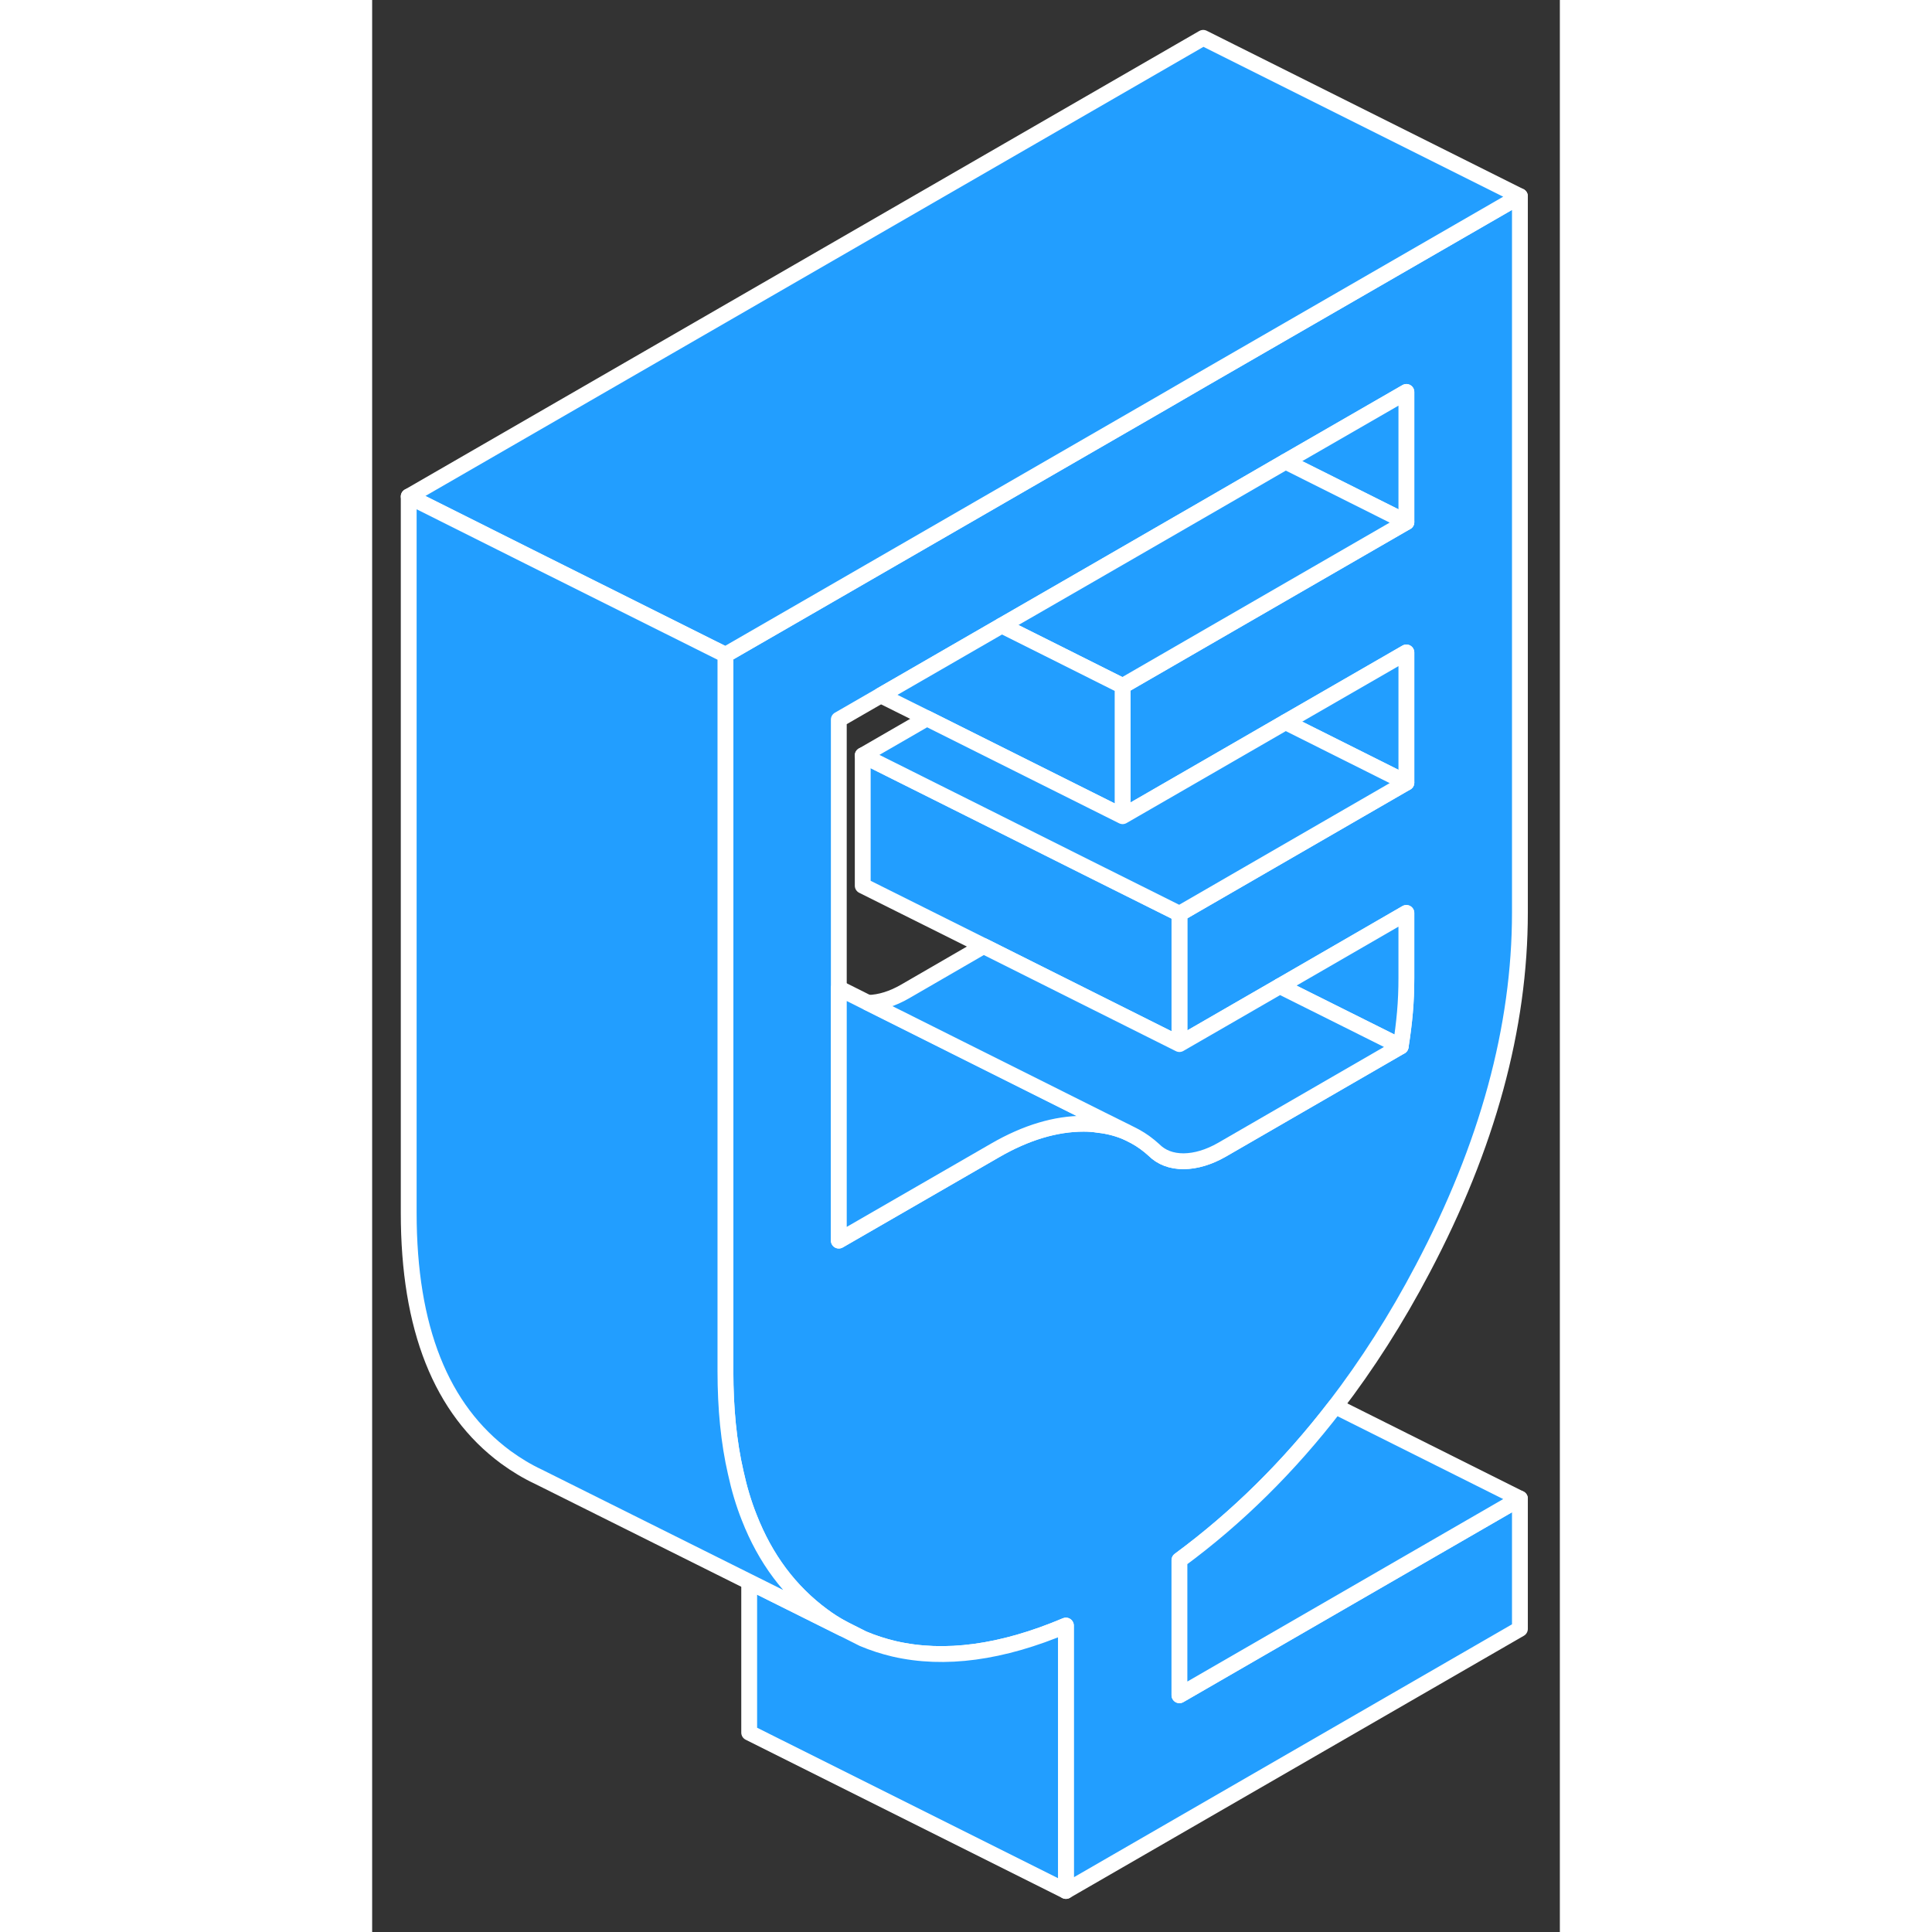 <svg width="48" height="48" viewBox="0 0 75 122" fill="#229EFF" xmlns="http://www.w3.org/2000/svg" stroke-width="1px" stroke-linecap="round" stroke-linejoin="round"><rect x="0" y="0" width="75" height="122" fill="#333333" stroke="none"/><path d="M60.819 88.8C62.829 86.18 64.679 83.29 66.339 80.13C70.429 72.39 72.478 64.89 72.478 57.62V12.39L52.478 23.93L50.049 25.34L32.119 35.69L27.389 38.42L22.309 41.35V86.59C22.309 88.94 22.518 91.08 22.959 92.99C23.178 94 23.459 94.94 23.809 95.82C24.829 98.43 26.369 100.49 28.439 102.02C28.858 102.33 29.279 102.6 29.729 102.84L30.998 103.48C31.639 103.75 32.288 103.96 32.968 104.12C36.139 104.85 39.749 104.37 43.809 102.65V119.41L72.478 102.86V94.63L50.978 107.05V98.52C54.618 95.84 57.899 92.6 60.819 88.8ZM49.359 72.61C48.999 72.28 48.599 71.99 48.178 71.76L47.709 71.52C47.139 71.27 46.519 71.1 45.849 71.03C45.549 70.98 45.248 70.96 44.928 70.96C43.169 70.96 41.299 71.51 39.329 72.65L29.468 78.34V45.44L32.119 43.91L39.758 39.5L45.309 36.3L52.478 32.16L57.678 29.15L65.309 24.75V32.97L52.478 40.38L50.039 41.79L47.389 43.32V51.54L52.468 48.61L57.678 45.6L65.309 41.2V49.42L51.239 57.55L50.978 57.7V65.93L57.319 62.27L65.309 57.65V61.76C65.309 62.52 65.278 63.24 65.219 63.92C65.159 64.61 65.069 65.33 64.948 66.08L53.669 72.6C52.828 73.08 52.019 73.32 51.248 73.33C50.468 73.33 49.839 73.09 49.359 72.61Z" stroke="white" stroke-linejoin="round"/><path d="M65.308 57.649V61.759C65.308 62.519 65.278 63.239 65.218 63.919C65.158 64.609 65.068 65.329 64.948 66.079L57.318 62.269L65.308 57.649Z" stroke="white" stroke-linejoin="round"/><path d="M65.309 24.75V32.97L57.679 29.15L65.309 24.75Z" stroke="white" stroke-linejoin="round"/><path d="M65.309 32.969L52.479 40.379L50.039 41.789L47.389 43.319L42.659 40.949L39.759 39.499L45.309 36.299L52.479 32.159L57.679 29.149L65.309 32.969Z" stroke="white" stroke-linejoin="round"/><path d="M65.309 41.199V49.419L57.679 45.599L65.309 41.199Z" stroke="white" stroke-linejoin="round"/><path d="M50.978 57.699V65.929L48.819 64.849L38.609 59.739L30.979 55.929V47.699L38.619 51.519L45.129 54.779L50.978 57.699Z" stroke="white" stroke-linejoin="round"/><path d="M47.389 43.32V51.54L45.309 50.5L42.669 49.18L35.029 45.36L32.119 43.91L39.758 39.5L42.658 40.95L47.389 43.32Z" stroke="white" stroke-linejoin="round"/><path d="M65.309 49.42L51.239 57.55L50.978 57.7L45.129 54.78L38.619 51.52L30.979 47.7L35.029 45.36L42.669 49.18L45.309 50.5L47.389 51.54L52.468 48.61L57.678 45.6L65.309 49.42Z" stroke="white" stroke-linejoin="round"/><path d="M47.709 71.52C47.139 71.27 46.519 71.1 45.849 71.03C45.549 70.98 45.249 70.96 44.929 70.96C43.169 70.96 41.299 71.51 39.329 72.65L29.469 78.34V62.4L31.319 63.33H31.329L46.039 70.69L47.709 71.52Z" stroke="white" stroke-linejoin="round"/><path d="M64.948 66.08L53.669 72.6C52.828 73.08 52.019 73.32 51.248 73.33C50.468 73.33 49.839 73.09 49.359 72.61C48.999 72.28 48.599 71.99 48.178 71.76L47.709 71.52L46.039 70.69L31.329 63.33C32.079 63.31 32.858 63.07 33.669 62.6L38.609 59.74L48.819 64.85L50.978 65.93L57.319 62.27L64.948 66.08Z" stroke="white" stroke-linejoin="round"/><path d="M43.809 102.65V119.41L23.809 109.41V99.89L29.729 102.84L30.998 103.48C31.639 103.75 32.288 103.96 32.968 104.12C36.139 104.85 39.749 104.37 43.809 102.65Z" stroke="white" stroke-linejoin="round"/><path d="M72.478 12.39L52.478 23.93L50.049 25.34L32.119 35.69L27.389 38.42L22.309 41.35L9.938 35.17L2.309 31.35L52.478 2.39L72.478 12.39Z" stroke="white" stroke-linejoin="round"/><path d="M29.729 102.84L23.809 99.89L10.498 93.25C9.789 92.92 9.098 92.5 8.438 92.02C4.348 89 2.309 83.86 2.309 76.59V31.35L9.938 35.17L22.309 41.35V86.59C22.309 88.94 22.518 91.08 22.959 92.99C23.178 94 23.459 94.94 23.809 95.82C24.829 98.43 26.369 100.49 28.439 102.02C28.858 102.33 29.279 102.6 29.729 102.84Z" stroke="white" stroke-linejoin="round"/><path d="M72.478 94.63L50.978 107.05V98.52C54.618 95.84 57.899 92.6 60.819 88.8L72.478 94.63Z" stroke="white" stroke-linejoin="round"/></svg>